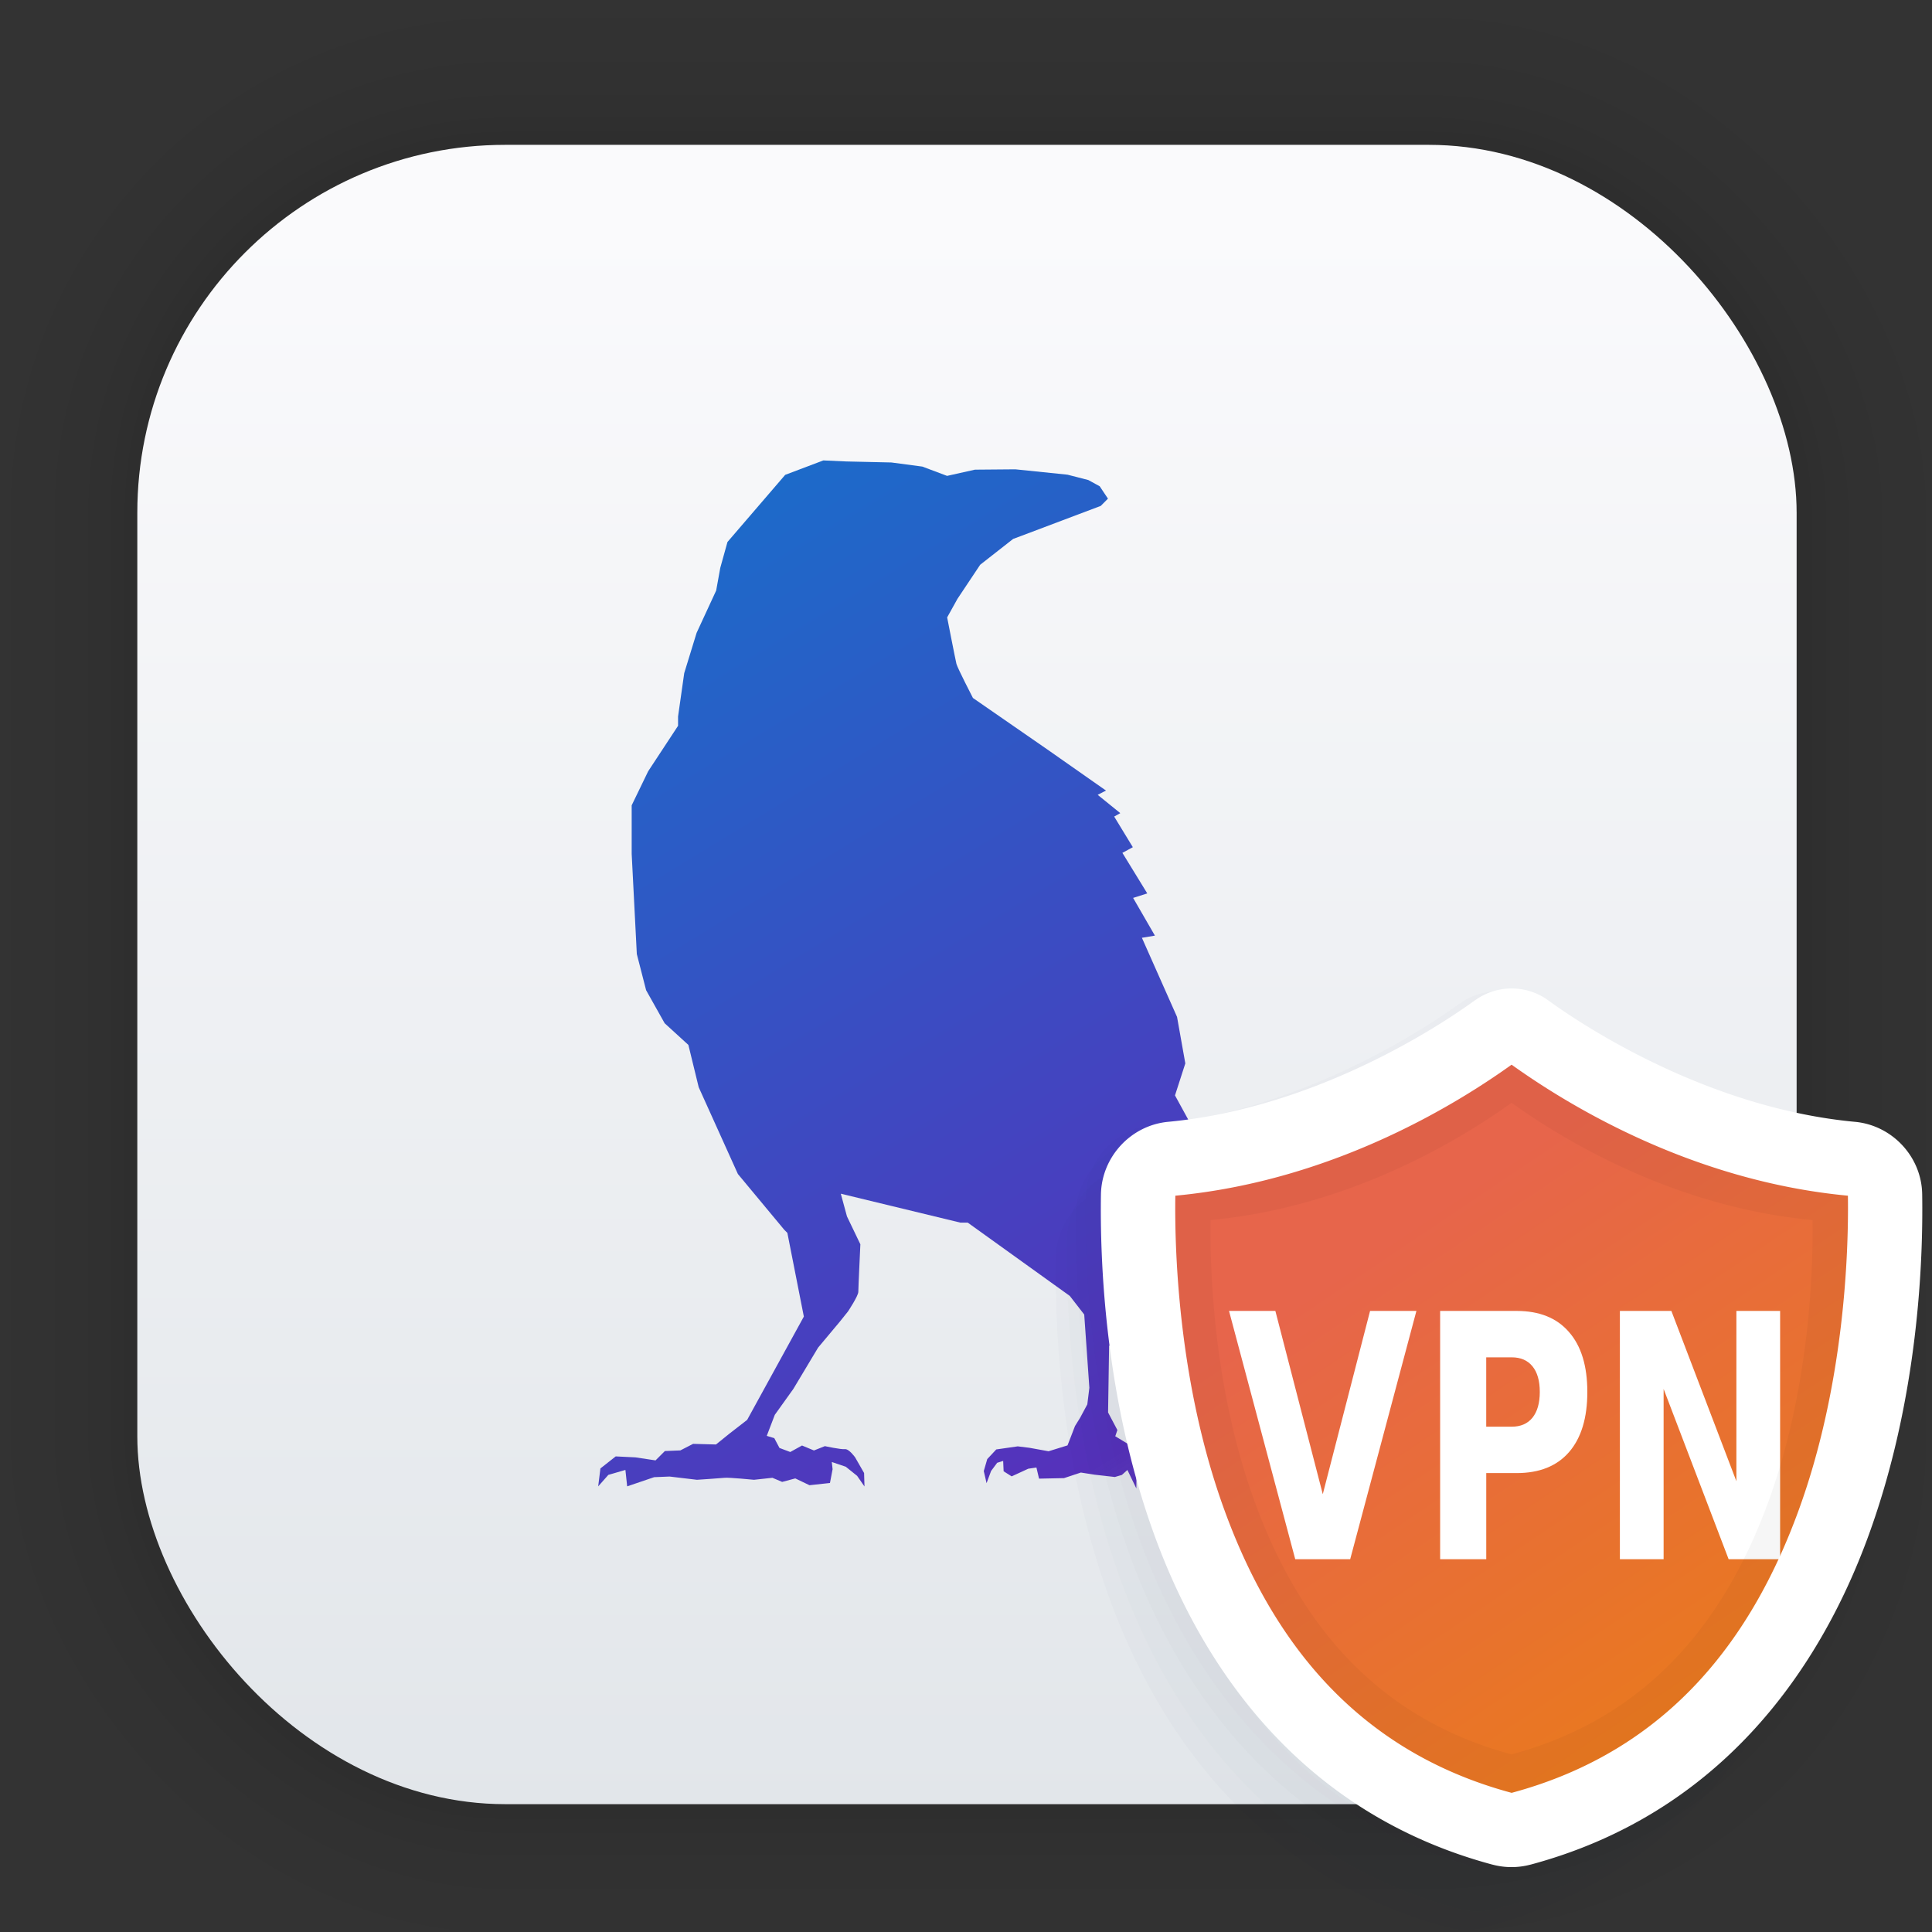 <?xml version="1.0" encoding="UTF-8" standalone="no"?>
<svg
   xmlns:dc="http://purl.org/dc/elements/1.1/"
   xmlns:cc="http://creativecommons.org/ns#"
   xmlns:rdf="http://www.w3.org/1999/02/22-rdf-syntax-ns#"
   xmlns:svg="http://www.w3.org/2000/svg"
   xmlns="http://www.w3.org/2000/svg"
   xmlns:xlink="http://www.w3.org/1999/xlink"
   xmlns:sodipodi="http://sodipodi.sourceforge.net/DTD/sodipodi-0.dtd"
   xmlns:inkscape="http://www.inkscape.org/namespaces/inkscape"
   width="128"
   height="128"
   viewBox="0 0 33.867 33.867"
   version="1.1"
   id="svg1443"
   inkscape:version="1.0.2 (e86c870879, 2021-01-15)"
   sodipodi:docname="riseup-vpn.svg">
  <rect x="0" y="0" width="33.867" height="33.867" fill="#333333" stroke="none"/>
  <defs
     id="defs1437">
    <linearGradient
       inkscape:collect="always"
       id="linearGradient910">
      <stop
         style="stop-color:#e7654b;stop-opacity:1"
         offset="0"
         id="stop906" />
      <stop
         style="stop-color:#e9791e;stop-opacity:1"
         offset="1"
         id="stop908" />
    </linearGradient>
    <linearGradient
       inkscape:collect="always"
       id="linearGradient877">
      <stop
         style="stop-color:#0780cf;stop-opacity:1"
         offset="0"
         id="stop873" />
      <stop
         style="stop-color:#5631bb;stop-opacity:1"
         offset="0.568"
         id="stop883" />
      <stop
         style="stop-color:#5206ac;stop-opacity:0;"
         offset="1"
         id="stop875" />
    </linearGradient>
    <linearGradient
       gradientTransform="matrix(0.976,0,0,0.976,-111.765,-37.183)"
       gradientUnits="userSpaceOnUse"
       y2="70.68"
       x2="132.211"
       y1="42.152"
       x1="132.211"
       id="linearGradient1632"
       xlink:href="#linearGradient1630"
       inkscape:collect="always" />
    <linearGradient
       id="linearGradient1630"
       inkscape:collect="always">
      <stop
         id="stop1626"
         offset="0"
         style="stop-color:#fafafc;stop-opacity:1" />
      <stop
         id="stop1628"
         offset="1"
         style="stop-color:#e2e6ea;stop-opacity:1" />
    </linearGradient>
    <filter
       color-interpolation-filters="sRGB"
       height="1.131"
       width="1.111"
       y="-0.066"
       x="-0.055"
       id="c-9">
      <feGaussianBlur
         id="feGaussianBlur1093"
         stdDeviation="1.106" />
    </filter>
    <linearGradient
       gradientUnits="userSpaceOnUse"
       gradientTransform="matrix(0.132,0,0,0.131,-32.379,1.087)"
       y2="269.49"
       y1="235.15"
       x2="657.65"
       x1="319.21"
       id="a-12">
      <stop
         id="stop1076"
         offset="0"
         stop-color="#e54c18" />
      <stop
         id="stop1078"
         offset="1"
         stop-color="#fec350" />
    </linearGradient>
    <linearGradient
       inkscape:collect="always"
       xlink:href="#linearGradient877"
       id="linearGradient881"
       gradientUnits="userSpaceOnUse"
       gradientTransform="translate(0.766,0.708)"
       x1="6.821"
       y1="3.541"
       x2="29.155"
       y2="40.177" />
    <linearGradient
       inkscape:collect="always"
       xlink:href="#linearGradient910"
       id="linearGradient912"
       x1="24.345"
       y1="21.704"
       x2="29.94"
       y2="30.039"
       gradientUnits="userSpaceOnUse"
       gradientTransform="translate(0.548,-0.347)" />
  </defs>
  <sodipodi:namedview
     id="base"
     pagecolor="#ffffff"
     bordercolor="#666666"
     borderopacity="1.0"
     inkscape:pageopacity="0.0"
     inkscape:pageshadow="2"
     inkscape:zoom="11.2"
     inkscape:cx="68.954433"
     inkscape:cy="81.025282"
     inkscape:document-units="mm"
     inkscape:current-layer="layer1"
     inkscape:document-rotation="0"
     showgrid="false"
     units="px"
     inkscape:window-width="1920"
     inkscape:window-height="1028"
     inkscape:window-x="0"
     inkscape:window-y="24"
     inkscape:window-maximized="1" />
  <g
     inkscape:label="Capa 1"
     inkscape:groupmode="layer"
     id="layer1">
    <g
       style="opacity:0.295"
       transform="matrix(0.976,0,0,0.976,-65.737,-37.183)"
       id="g1702">
      <rect
         ry="6.61"
         rx="6.61"
         y="40.71"
         x="69.84"
         height="29.811"
         width="29.811"
         id="rect1634"
         style="fill:none;fill-opacity:1;stroke:#000000;stroke-width:0.1;stroke-linecap:round;stroke-linejoin:round;stroke-miterlimit:4;stroke-dasharray:none;stroke-opacity:0.02" />
      <rect
         style="fill:none;fill-opacity:1;stroke:#000000;stroke-width:0.2;stroke-linecap:round;stroke-linejoin:round;stroke-miterlimit:4;stroke-dasharray:none;stroke-opacity:0.02"
         id="rect1638"
         width="29.811"
         height="29.811"
         x="69.84"
         y="40.71"
         rx="6.61"
         ry="6.61" />
      <rect
         ry="6.61"
         rx="6.61"
         y="40.71"
         x="69.84"
         height="29.811"
         width="29.811"
         id="rect1640"
         style="fill:none;fill-opacity:1;stroke:#000000;stroke-width:0.3;stroke-linecap:round;stroke-linejoin:round;stroke-miterlimit:4;stroke-dasharray:none;stroke-opacity:0.02" />
      <rect
         style="fill:none;fill-opacity:1;stroke:#000000;stroke-width:0.4;stroke-linecap:round;stroke-linejoin:round;stroke-miterlimit:4;stroke-dasharray:none;stroke-opacity:0.02"
         id="rect1642"
         width="29.811"
         height="29.811"
         x="69.84"
         y="40.71"
         rx="6.61"
         ry="6.61" />
      <rect
         ry="6.61"
         rx="6.61"
         y="40.71"
         x="69.84"
         height="29.811"
         width="29.811"
         id="rect1644"
         style="fill:none;fill-opacity:1;stroke:#000000;stroke-width:0.5;stroke-linecap:round;stroke-linejoin:round;stroke-miterlimit:4;stroke-dasharray:none;stroke-opacity:0.02" />
      <rect
         style="fill:none;fill-opacity:1;stroke:#000000;stroke-width:0.6;stroke-linecap:round;stroke-linejoin:round;stroke-miterlimit:4;stroke-dasharray:none;stroke-opacity:0.02"
         id="rect1646"
         width="29.811"
         height="29.811"
         x="69.84"
         y="40.71"
         rx="6.61"
         ry="6.61" />
      <rect
         ry="6.61"
         rx="6.61"
         y="40.71"
         x="69.84"
         height="29.811"
         width="29.811"
         id="rect1648"
         style="fill:none;fill-opacity:1;stroke:#000000;stroke-width:0.7;stroke-linecap:round;stroke-linejoin:round;stroke-miterlimit:4;stroke-dasharray:none;stroke-opacity:0.02" />
      <rect
         style="fill:none;fill-opacity:1;stroke:#000000;stroke-width:0.8;stroke-linecap:round;stroke-linejoin:round;stroke-miterlimit:4;stroke-dasharray:none;stroke-opacity:0.02"
         id="rect1650"
         width="29.811"
         height="29.811"
         x="69.84"
         y="40.71"
         rx="6.61"
         ry="6.61" />
      <rect
         ry="6.61"
         rx="6.61"
         y="40.71"
         x="69.84"
         height="29.811"
         width="29.811"
         id="rect1652"
         style="fill:none;fill-opacity:1;stroke:#000000;stroke-width:1;stroke-linecap:round;stroke-linejoin:round;stroke-miterlimit:4;stroke-dasharray:none;stroke-opacity:0.02" />
      <rect
         style="fill:none;fill-opacity:1;stroke:#000000;stroke-width:1.2;stroke-linecap:round;stroke-linejoin:round;stroke-miterlimit:4;stroke-dasharray:none;stroke-opacity:0.02"
         id="rect1654"
         width="29.811"
         height="29.811"
         x="69.84"
         y="40.71"
         rx="6.61"
         ry="6.61" />
      <rect
         ry="6.61"
         rx="6.61"
         y="40.71"
         x="69.84"
         height="29.811"
         width="29.811"
         id="rect1656"
         style="fill:none;fill-opacity:1;stroke:#000000;stroke-width:1.4;stroke-linecap:round;stroke-linejoin:round;stroke-miterlimit:4;stroke-dasharray:none;stroke-opacity:0.02" />
      <rect
         style="fill:none;fill-opacity:1;stroke:#000000;stroke-width:1.6;stroke-linecap:round;stroke-linejoin:round;stroke-miterlimit:4;stroke-dasharray:none;stroke-opacity:0.02"
         id="rect1658"
         width="29.811"
         height="29.811"
         x="69.84"
         y="40.71"
         rx="6.61"
         ry="6.61" />
      <rect
         ry="6.61"
         rx="6.61"
         y="40.71"
         x="69.84"
         height="29.811"
         width="29.811"
         id="rect1660"
         style="fill:none;fill-opacity:1;stroke:#000000;stroke-width:1.8;stroke-linecap:round;stroke-linejoin:round;stroke-miterlimit:4;stroke-dasharray:none;stroke-opacity:0.02" />
      <rect
         style="fill:none;fill-opacity:1;stroke:#000000;stroke-width:2;stroke-linecap:round;stroke-linejoin:round;stroke-miterlimit:4;stroke-dasharray:none;stroke-opacity:0.02"
         id="rect1662"
         width="29.811"
         height="29.811"
         x="69.84"
         y="40.71"
         rx="6.61"
         ry="6.61" />
      <rect
         ry="6.61"
         rx="6.61"
         y="40.71"
         x="69.84"
         height="29.811"
         width="29.811"
         id="rect1664"
         style="fill:none;fill-opacity:1;stroke:#000000;stroke-width:2.2;stroke-linecap:round;stroke-linejoin:round;stroke-miterlimit:4;stroke-dasharray:none;stroke-opacity:0.02" />
      <rect
         style="fill:none;fill-opacity:1;stroke:#000000;stroke-width:2.6;stroke-linecap:round;stroke-linejoin:round;stroke-miterlimit:4;stroke-dasharray:none;stroke-opacity:0.02"
         id="rect1666"
         width="29.811"
         height="29.811"
         x="69.84"
         y="40.71"
         rx="6.61"
         ry="6.61" />
      <rect
         ry="6.61"
         rx="6.61"
         y="40.71"
         x="69.84"
         height="29.811"
         width="29.811"
         id="rect1668"
         style="fill:none;fill-opacity:1;stroke:#000000;stroke-width:3;stroke-linecap:round;stroke-linejoin:round;stroke-miterlimit:4;stroke-dasharray:none;stroke-opacity:0.02" />
      <rect
         style="fill:none;fill-opacity:1;stroke:#000000;stroke-width:3.4;stroke-linecap:round;stroke-linejoin:round;stroke-miterlimit:4;stroke-dasharray:none;stroke-opacity:0.02"
         id="rect1670"
         width="29.811"
         height="29.811"
         x="69.84"
         y="40.71"
         rx="6.61"
         ry="6.61" />
      <rect
         ry="6.61"
         rx="6.61"
         y="40.71"
         x="69.84"
         height="29.811"
         width="29.811"
         id="rect1672"
         style="fill:none;fill-opacity:1;stroke:#000000;stroke-width:3.8;stroke-linecap:round;stroke-linejoin:round;stroke-miterlimit:4;stroke-dasharray:none;stroke-opacity:0.02" />
      <rect
         style="fill:none;fill-opacity:1;stroke:#000000;stroke-width:4.2;stroke-linecap:round;stroke-linejoin:round;stroke-miterlimit:4;stroke-dasharray:none;stroke-opacity:0.02"
         id="rect1674"
         width="29.811"
         height="29.811"
         x="69.84"
         y="40.71"
         rx="6.61"
         ry="6.61" />
      <rect
         ry="6.61"
         rx="6.61"
         y="40.71"
         x="69.84"
         height="29.811"
         width="29.811"
         id="rect1676"
         style="fill:none;fill-opacity:1;stroke:#000000;stroke-width:4.6;stroke-linecap:round;stroke-linejoin:round;stroke-miterlimit:4;stroke-dasharray:none;stroke-opacity:0.02" />
      <rect
         style="fill:none;fill-opacity:1;stroke:#000000;stroke-width:5;stroke-linecap:round;stroke-linejoin:round;stroke-miterlimit:4;stroke-dasharray:none;stroke-opacity:0.02"
         id="rect1678"
         width="29.811"
         height="29.811"
         x="69.84"
         y="40.71"
         rx="6.61"
         ry="6.61" />
    </g>
    <rect
       ry="6.449"
       rx="6.449"
       y="2.539"
       x="2.407"
       height="29.087"
       width="29.087"
       id="rect849"
       style="fill:url(#linearGradient1632);fill-opacity:1;stroke-width:2.688;stroke-linecap:round;stroke-linejoin:round" />
    <path
       style="fill:url(#linearGradient881);fill-opacity:1;stroke:none;stroke-width:0.227"
       d="m 17.055,12.235 c 0,0 -0.271,-0.525 -0.289,-0.597 -0.018,-0.072 -0.163,-0.815 -0.163,-0.815 l 0.181,-0.326 0.398,-0.597 0.578,-0.453 0.145,-0.054 1.391,-0.525 0.126,-0.127 -0.145,-0.217 -0.199,-0.109 -0.365,-0.094 -0.914,-0.094 -0.709,0.006 -0.488,0.109 -0.434,-0.163 -0.542,-0.072 -0.795,-0.018 -0.398,-0.018 -0.669,0.253 -1.012,1.177 -0.126,0.453 -0.072,0.398 -0.343,0.742 -0.217,0.706 -0.108,0.76 v 0.163 l -0.524,0.797 -0.289,0.597 v 0.851 l 0.09,1.756 0.163,0.634 0.325,0.579 0.416,0.38 0.181,0.742 0.687,1.521 0.813,0.978 0.054,0.054 0.289,1.467 -0.994,1.811 -0.312,0.242 -0.234,0.189 -0.401,-0.011 -0.224,0.115 -0.271,0.011 -0.164,0.164 -0.351,-0.053 -0.347,-0.017 -0.268,0.211 -0.039,0.314 0.178,-0.201 0.299,-0.087 0.031,0.288 0.473,-0.161 0.271,-0.011 0.479,0.057 c 0,0 0.415,-0.027 0.487,-0.035 0.072,-0.008 0.513,0.035 0.513,0.035 l 0.323,-0.035 0.171,0.072 0.23,-0.061 0.249,0.119 0.359,-0.039 0.046,-0.242 -0.014,-0.126 0.245,0.083 0.199,0.16 0.129,0.186 -0.007,-0.236 -0.157,-0.274 c 0,0 -0.107,-0.152 -0.179,-0.144 -0.072,0.008 -0.351,-0.053 -0.351,-0.053 l -0.192,0.076 -0.209,-0.087 -0.206,0.114 -0.189,-0.071 -0.091,-0.172 -0.132,-0.04 0.141,-0.369 0.325,-0.454 0.434,-0.724 0.379,-0.453 0.145,-0.181 c 0,0 0.181,-0.272 0.181,-0.344 0,-0.072 0.036,-0.833 0.036,-0.833 l -0.235,-0.489 -0.108,-0.398 2.096,0.507 H 16.964 l 1.789,1.285 0.253,0.326 0.09,1.285 -0.036,0.29 -0.126,0.235 -0.09,0.145 -0.078,0.203 -0.053,0.136 -0.332,0.103 -0.337,-0.061 -0.204,-0.025 -0.376,0.054 -0.158,0.169 -0.061,0.21 0.049,0.212 0.079,-0.213 0.107,-0.144 0.105,-0.033 0.008,0.182 0.141,0.089 0.291,-0.134 0.143,-0.021 0.046,0.195 0.437,-0.009 0.296,-0.098 0.243,0.038 0.353,0.04 0.123,-0.036 0.097,-0.087 0.157,0.325 0.002,-0.366 -0.152,-0.417 -0.22,-0.133 0.037,-0.109 -0.163,-0.308 0.018,-1.177 0.903,1.068 1.193,0.941 c 0,0 0.813,0.29 0.885,0.29 0.072,0 0.632,-0.072 0.632,-0.072 l 0.361,-0.597 -0.271,-0.815 0.108,-0.272 -0.578,-0.76 -1.225,-1.247 -0.293,-0.98 0.018,-0.67 -0.271,-0.706 -0.307,-0.561 0.181,-0.561 -0.145,-0.815 -0.616,-1.387 0.228,-0.038 -0.382,-0.661 0.248,-0.079 -0.436,-0.711 0.183,-0.099 -0.327,-0.537 0.107,-0.06 -0.396,-0.321 0.145,-0.075 -1.03,-0.722 z"
       id="path5892"
       inkscape:connector-curvature="0"
       sodipodi:nodetypes="csccccccccccccccccccccccccccccccccccccccccccccccccccccccscccccccccccccsccccccccccccscccccccccccccccccccccccccccccccccccccccccccscccccccccccccccccccccccc" />
    <g
       id="g943"
       style="opacity:0.127"
       transform="translate(0.548,-0.347)">
      <path
         style="color:#000000;font-style:normal;font-variant:normal;font-weight:normal;font-stretch:normal;font-size:medium;line-height:normal;font-family:sans-serif;font-variant-ligatures:normal;font-variant-position:normal;font-variant-caps:normal;font-variant-numeric:normal;font-variant-alternates:normal;font-variant-east-asian:normal;font-feature-settings:normal;font-variation-settings:normal;text-indent:0;text-align:start;text-decoration:none;text-decoration-line:none;text-decoration-style:solid;text-decoration-color:#000000;letter-spacing:normal;word-spacing:normal;text-transform:none;writing-mode:lr-tb;direction:ltr;text-orientation:mixed;dominant-baseline:auto;baseline-shift:baseline;text-anchor:start;white-space:normal;shape-padding:0;shape-margin:0;inline-size:0;clip-rule:nonzero;display:inline;overflow:visible;visibility:visible;isolation:auto;mix-blend-mode:normal;color-interpolation:sRGB;color-interpolation-filters:linearRGB;solid-color:#000000;solid-opacity:1;vector-effect:none;fill:#081633;fill-opacity:0.137;fill-rule:nonzero;stroke:none;stroke-linecap:square;stroke-linejoin:round;stroke-miterlimit:4;stroke-dasharray:none;stroke-dashoffset:0;stroke-opacity:1;color-rendering:auto;image-rendering:auto;shape-rendering:auto;text-rendering:auto;enable-background:accumulate;stop-color:#000000"
         d="m 25.684,17.729 c -0.224,0 -0.451,0.071 -0.641,0.209 v -0.002 c -0.683,0.497 -2.841,1.893 -5.379,2.131 -0.654,0.061 -1.166,0.616 -1.178,1.271 a 0.652,0.652 0 0 0 0,0.002 c -0.017,1.125 0.056,3.557 0.941,5.984 0.886,2.427 2.654,4.886 5.922,5.764 a 0.652,0.652 0 0 0 0.002,0 c 0.218,0.058 0.446,0.058 0.664,0 a 0.652,0.652 0 0 0 0.002,0 c 3.268,-0.877 5.036,-3.335 5.922,-5.762 0.886,-2.427 0.96,-4.862 0.943,-5.986 -0.008,-0.659 -0.524,-1.212 -1.178,-1.273 h -0.002 C 29.167,19.829 27.013,18.437 26.326,17.938 26.135,17.799 25.908,17.729 25.684,17.729 Z m 0,1.336 c 0.846,0.605 3.051,2.029 5.896,2.297 0.015,1.034 -0.069,3.337 -0.865,5.518 -0.795,2.179 -2.232,4.196 -5.027,4.949 v 0.002 c -0.002,-4.07e-4 -0.002,-0.002 -0.004,-0.002 -6.35e-4,7.5e-5 -0.001,-2.28e-4 -0.002,0 -2.797,-0.754 -4.234,-2.77 -5.029,-4.949 -0.796,-2.18 -0.879,-4.485 -0.863,-5.518 2.846,-0.268 5.049,-1.691 5.895,-2.297 z"
         id="path925" />
      <path
         style="color:#000000;font-style:normal;font-variant:normal;font-weight:normal;font-stretch:normal;font-size:medium;line-height:normal;font-family:sans-serif;font-variant-ligatures:normal;font-variant-position:normal;font-variant-caps:normal;font-variant-numeric:normal;font-variant-alternates:normal;font-variant-east-asian:normal;font-feature-settings:normal;font-variation-settings:normal;text-indent:0;text-align:start;text-decoration:none;text-decoration-line:none;text-decoration-style:solid;text-decoration-color:#000000;letter-spacing:normal;word-spacing:normal;text-transform:none;writing-mode:lr-tb;direction:ltr;text-orientation:mixed;dominant-baseline:auto;baseline-shift:baseline;text-anchor:start;white-space:normal;shape-padding:0;shape-margin:0;inline-size:0;clip-rule:nonzero;display:inline;overflow:visible;visibility:visible;isolation:auto;mix-blend-mode:normal;color-interpolation:sRGB;color-interpolation-filters:linearRGB;solid-color:#000000;solid-opacity:1;vector-effect:none;fill:#081633;fill-opacity:0.137;fill-rule:nonzero;stroke:none;stroke-linecap:square;stroke-linejoin:round;stroke-miterlimit:4;stroke-dasharray:none;stroke-dashoffset:0;stroke-opacity:1;color-rendering:auto;image-rendering:auto;shape-rendering:auto;text-rendering:auto;enable-background:accumulate;stop-color:#000000"
         d="m 25.511,18.004 c -0.224,0 -0.451,0.071 -0.641,0.209 v -0.002 c -0.683,0.497 -2.841,1.893 -5.379,2.131 -0.654,0.061 -1.166,0.616 -1.178,1.271 a 0.652,0.652 0 0 0 0,0.002 c -0.017,1.125 0.056,3.557 0.941,5.984 0.886,2.427 2.654,4.886 5.922,5.764 a 0.652,0.652 0 0 0 0.002,0 c 0.218,0.058 0.446,0.058 0.664,0 a 0.652,0.652 0 0 0 0.002,0 c 3.268,-0.877 5.036,-3.335 5.922,-5.762 0.886,-2.427 0.96,-4.862 0.943,-5.986 -0.008,-0.659 -0.524,-1.212 -1.178,-1.273 h -0.002 C 28.994,20.104 26.84,18.712 26.153,18.213 25.962,18.074 25.735,18.004 25.511,18.004 Z m 0,1.336 c 0.846,0.605 3.051,2.029 5.896,2.297 0.015,1.034 -0.069,3.337 -0.865,5.518 -0.795,2.179 -2.232,4.196 -5.027,4.949 v 0.002 c -0.002,-4.07e-4 -0.002,-0.002 -0.004,-0.002 -6.35e-4,7.5e-5 -0.001,-2.28e-4 -0.002,0 -2.797,-0.754 -4.234,-2.77 -5.029,-4.949 -0.796,-2.18 -0.879,-4.485 -0.863,-5.518 2.846,-0.268 5.049,-1.691 5.895,-2.297 z"
         id="path927" />
      <path
         style="color:#000000;font-style:normal;font-variant:normal;font-weight:normal;font-stretch:normal;font-size:medium;line-height:normal;font-family:sans-serif;font-variant-ligatures:normal;font-variant-position:normal;font-variant-caps:normal;font-variant-numeric:normal;font-variant-alternates:normal;font-variant-east-asian:normal;font-feature-settings:normal;font-variation-settings:normal;text-indent:0;text-align:start;text-decoration:none;text-decoration-line:none;text-decoration-style:solid;text-decoration-color:#000000;letter-spacing:normal;word-spacing:normal;text-transform:none;writing-mode:lr-tb;direction:ltr;text-orientation:mixed;dominant-baseline:auto;baseline-shift:baseline;text-anchor:start;white-space:normal;shape-padding:0;shape-margin:0;inline-size:0;clip-rule:nonzero;display:inline;overflow:visible;visibility:visible;isolation:auto;mix-blend-mode:normal;color-interpolation:sRGB;color-interpolation-filters:linearRGB;solid-color:#000000;solid-opacity:1;vector-effect:none;fill:#081633;fill-opacity:0.137;fill-rule:nonzero;stroke:none;stroke-linecap:square;stroke-linejoin:round;stroke-miterlimit:4;stroke-dasharray:none;stroke-dashoffset:0;stroke-opacity:1;color-rendering:auto;image-rendering:auto;shape-rendering:auto;text-rendering:auto;enable-background:accumulate;stop-color:#000000"
         d="m 25.355,18.451 c -0.224,0 -0.451,0.071 -0.641,0.209 v -0.002 c -0.683,0.497 -2.841,1.893 -5.379,2.131 -0.654,0.061 -1.166,0.616 -1.178,1.271 a 0.652,0.652 0 0 0 0,0.002 c -0.017,1.125 0.056,3.557 0.941,5.984 0.886,2.427 2.654,4.886 5.922,5.764 a 0.652,0.652 0 0 0 0.002,0 c 0.218,0.058 0.446,0.058 0.664,0 a 0.652,0.652 0 0 0 0.002,0 c 3.268,-0.877 5.036,-3.335 5.922,-5.762 0.886,-2.427 0.96,-4.862 0.943,-5.986 -0.008,-0.659 -0.524,-1.212 -1.178,-1.273 h -0.002 c -2.536,-0.238 -4.69,-1.63 -5.377,-2.129 -0.191,-0.139 -0.418,-0.209 -0.643,-0.209 z m 0,1.336 c 0.846,0.605 3.051,2.029 5.896,2.297 0.015,1.034 -0.069,3.337 -0.865,5.518 -0.795,2.179 -2.232,4.196 -5.027,4.949 v 0.002 c -0.002,-4.07e-4 -0.002,-0.002 -0.004,-0.002 -6.35e-4,7.5e-5 -0.001,-2.28e-4 -0.002,0 -2.797,-0.754 -4.234,-2.77 -5.029,-4.949 -0.796,-2.18 -0.879,-4.485 -0.863,-5.518 2.846,-0.268 5.049,-1.691 5.895,-2.297 z"
         id="path929" />
      <path
         style="color:#000000;font-style:normal;font-variant:normal;font-weight:normal;font-stretch:normal;font-size:medium;line-height:normal;font-family:sans-serif;font-variant-ligatures:normal;font-variant-position:normal;font-variant-caps:normal;font-variant-numeric:normal;font-variant-alternates:normal;font-variant-east-asian:normal;font-feature-settings:normal;font-variation-settings:normal;text-indent:0;text-align:start;text-decoration:none;text-decoration-line:none;text-decoration-style:solid;text-decoration-color:#000000;letter-spacing:normal;word-spacing:normal;text-transform:none;writing-mode:lr-tb;direction:ltr;text-orientation:mixed;dominant-baseline:auto;baseline-shift:baseline;text-anchor:start;white-space:normal;shape-padding:0;shape-margin:0;inline-size:0;clip-rule:nonzero;display:inline;overflow:visible;visibility:visible;isolation:auto;mix-blend-mode:normal;color-interpolation:sRGB;color-interpolation-filters:linearRGB;solid-color:#000000;solid-opacity:1;vector-effect:none;fill:#081633;fill-opacity:0.137;fill-rule:nonzero;stroke:none;stroke-linecap:square;stroke-linejoin:round;stroke-miterlimit:4;stroke-dasharray:none;stroke-dashoffset:0;stroke-opacity:1;color-rendering:auto;image-rendering:auto;shape-rendering:auto;text-rendering:auto;enable-background:accumulate;stop-color:#000000"
         d="m 25.159,18.773 c -0.224,0 -0.451,0.071 -0.641,0.209 v -0.002 c -0.683,0.497 -2.841,1.893 -5.379,2.131 -0.654,0.061 -1.166,0.616 -1.178,1.271 a 0.652,0.652 0 0 0 0,0.002 c -0.017,1.125 0.056,3.557 0.941,5.984 0.886,2.427 2.654,4.886 5.922,5.764 a 0.652,0.652 0 0 0 0.002,0 c 0.218,0.058 0.446,0.058 0.664,0 a 0.652,0.652 0 0 0 0.002,0 c 3.268,-0.877 5.036,-3.335 5.922,-5.762 0.886,-2.427 0.96,-4.862 0.943,-5.986 -0.008,-0.659 -0.524,-1.212 -1.178,-1.273 h -0.002 c -2.536,-0.238 -4.69,-1.63 -5.377,-2.129 -0.191,-0.139 -0.418,-0.209 -0.643,-0.209 z m 0,1.336 c 0.846,0.605 3.051,2.029 5.896,2.297 0.015,1.034 -0.069,3.337 -0.865,5.518 -0.795,2.179 -2.232,4.196 -5.027,4.949 v 0.002 c -0.002,-4.07e-4 -0.002,-0.002 -0.004,-0.002 -6.35e-4,7.5e-5 -0.001,-2.28e-4 -0.002,0 -2.797,-0.754 -4.234,-2.77 -5.029,-4.949 -0.796,-2.18 -0.879,-4.485 -0.863,-5.518 2.846,-0.268 5.049,-1.691 5.895,-2.297 z"
         id="path931" />
    </g>
    <path
       style="color:#000000;font-style:normal;font-variant:normal;font-weight:normal;font-stretch:normal;font-size:medium;line-height:normal;font-family:sans-serif;font-variant-ligatures:normal;font-variant-position:normal;font-variant-caps:normal;font-variant-numeric:normal;font-variant-alternates:normal;font-variant-east-asian:normal;font-feature-settings:normal;font-variation-settings:normal;text-indent:0;text-align:start;text-decoration:none;text-decoration-line:none;text-decoration-style:solid;text-decoration-color:#000000;letter-spacing:normal;word-spacing:normal;text-transform:none;writing-mode:lr-tb;direction:ltr;text-orientation:mixed;dominant-baseline:auto;baseline-shift:baseline;text-anchor:start;white-space:normal;shape-padding:0;shape-margin:0;inline-size:0;clip-rule:nonzero;display:inline;overflow:visible;visibility:visible;isolation:auto;mix-blend-mode:normal;color-interpolation:sRGB;color-interpolation-filters:linearRGB;solid-color:#000000;solid-opacity:1;vector-effect:none;fill:url(#linearGradient912);fill-opacity:1;fill-rule:nonzero;stroke:none;stroke-width:1.303;stroke-linecap:square;stroke-linejoin:round;stroke-miterlimit:4;stroke-dasharray:none;stroke-dashoffset:0;stroke-opacity:1;color-rendering:auto;image-rendering:auto;shape-rendering:auto;text-rendering:auto;enable-background:accumulate;stop-color:#000000"
       d="m 26.497,17.977 c -0.091,0 -0.181,0.028 -0.258,0.084 -0.734,0.535 -2.966,1.996 -5.701,2.252 -0.329,0.03 -0.582,0.304 -0.588,0.634 -0.033,2.157 0.313,9.48 6.382,11.11 0.108,0.029 0.222,0.029 0.329,0 6.069,-1.628 6.415,-8.953 6.383,-11.11 -0.004,-0.331 -0.258,-0.604 -0.588,-0.634 -2.735,-0.256 -4.966,-1.717 -5.702,-2.252 -0.077,-0.056 -0.168,-0.084 -0.258,-0.084 z"
       id="path916" />
    <g
       aria-label="VPN"
       transform="matrix(0.553,0,0,0.768,2.584,1.241)"
       id="text864"
       style="font-style:normal;font-variant:normal;font-weight:bold;font-stretch:normal;font-size:7.774px;line-height:1.25;font-family:sans-serif;-inkscape-font-specification:'sans-serif Bold';fill:#ffffff;fill-opacity:1;stroke:none;stroke-width:0.194">
      <path
         d="m 34.286,28.306 h 1.469 l 1.503,4.183 1.499,-4.183 h 1.469 l -2.099,5.667 h -1.742 z"
         style="fill:#ffffff;stroke-width:0.194"
         id="path866" />
      <path
         d="m 40.978,28.306 h 2.426 q 1.082,0 1.659,0.482 0.581,0.478 0.581,1.367 0,0.892 -0.581,1.374 -0.577,0.478 -1.659,0.478 h -0.964 v 1.966 H 40.978 Z m 1.461,1.059 v 1.583 h 0.809 q 0.425,0 0.657,-0.205 0.232,-0.209 0.232,-0.588 0,-0.38 -0.232,-0.585 -0.232,-0.205 -0.657,-0.205 z"
         style="fill:#ffffff;stroke-width:0.194"
         id="path868" />
      <path
         d="m 46.676,28.306 h 1.632 l 2.061,3.887 v -3.887 h 1.386 v 5.667 h -1.632 l -2.061,-3.887 v 3.887 h -1.386 z"
         style="fill:#ffffff;stroke-width:0.194"
         id="path870" />
    </g>
    <path
       style="color:#000000;font-style:normal;font-variant:normal;font-weight:normal;font-stretch:normal;font-size:medium;line-height:normal;font-family:sans-serif;font-variant-ligatures:normal;font-variant-position:normal;font-variant-caps:normal;font-variant-numeric:normal;font-variant-alternates:normal;font-variant-east-asian:normal;font-feature-settings:normal;font-variation-settings:normal;text-indent:0;text-align:start;text-decoration:none;text-decoration-line:none;text-decoration-style:solid;text-decoration-color:#000000;letter-spacing:normal;word-spacing:normal;text-transform:none;writing-mode:lr-tb;direction:ltr;text-orientation:mixed;dominant-baseline:auto;baseline-shift:baseline;text-anchor:start;white-space:normal;shape-padding:0;shape-margin:0;inline-size:0;clip-rule:nonzero;display:inline;overflow:visible;visibility:visible;isolation:auto;mix-blend-mode:normal;color-interpolation:sRGB;color-interpolation-filters:linearRGB;solid-color:#000000;solid-opacity:1;vector-effect:none;fill:#111111;fill-opacity:0.038;fill-rule:nonzero;stroke:none;stroke-width:0.895;stroke-linecap:square;stroke-linejoin:round;stroke-miterlimit:4;stroke-dasharray:none;stroke-dashoffset:0;stroke-opacity:1;color-rendering:auto;image-rendering:auto;shape-rendering:auto;text-rendering:auto;enable-background:accumulate;stop-color:#000000"
       d="m 26.497,18.137 c -0.201,0 -0.404,0.063 -0.573,0.187 v -0.002 c -0.611,0.445 -2.542,1.694 -4.813,1.907 -0.585,0.055 -1.044,0.551 -1.054,1.138 a 0.583,0.583 0 0 0 0,0.002 c -0.015,1.006 0.05,3.183 0.842,5.355 0.793,2.172 2.375,4.372 5.299,5.157 a 0.583,0.583 0 0 0 0.002,0 c 0.195,0.052 0.399,0.052 0.594,0 a 0.583,0.583 0 0 0 0.002,0 c 2.924,-0.784 4.506,-2.984 5.299,-5.156 0.793,-2.172 0.859,-4.351 0.844,-5.357 -0.007,-0.59 -0.469,-1.085 -1.054,-1.14 h -0.002 c -2.269,-0.213 -4.197,-1.459 -4.811,-1.905 -0.171,-0.125 -0.374,-0.187 -0.575,-0.187 z m 0,1.195 c 0.757,0.542 2.73,1.816 5.276,2.055 0.013,0.925 -0.062,2.986 -0.774,4.937 -0.712,1.95 -1.997,3.755 -4.499,4.429 v 0.002 c -0.001,-3.65e-4 -0.002,-0.001 -0.004,-0.002 -5.68e-4,6.7e-5 -9.85e-4,-2.04e-4 -0.002,0 -2.503,-0.674 -3.789,-2.478 -4.5,-4.429 -0.712,-1.951 -0.787,-4.013 -0.772,-4.937 2.546,-0.239 4.518,-1.513 5.275,-2.055 z"
       id="path920" />
    <path
       style="color:#000000;font-style:normal;font-variant:normal;font-weight:normal;font-stretch:normal;font-size:medium;line-height:normal;font-family:sans-serif;font-variant-ligatures:normal;font-variant-position:normal;font-variant-caps:normal;font-variant-numeric:normal;font-variant-alternates:normal;font-variant-east-asian:normal;font-feature-settings:normal;font-variation-settings:normal;text-indent:0;text-align:start;text-decoration:none;text-decoration-line:none;text-decoration-style:solid;text-decoration-color:#000000;letter-spacing:normal;word-spacing:normal;text-transform:none;writing-mode:lr-tb;direction:ltr;text-orientation:mixed;dominant-baseline:auto;baseline-shift:baseline;text-anchor:start;white-space:normal;shape-padding:0;shape-margin:0;inline-size:0;clip-rule:nonzero;display:inline;overflow:visible;visibility:visible;isolation:auto;mix-blend-mode:normal;color-interpolation:sRGB;color-interpolation-filters:linearRGB;solid-color:#000000;solid-opacity:1;vector-effect:none;fill:#ffffff;fill-opacity:1;fill-rule:nonzero;stroke:none;stroke-linecap:square;stroke-linejoin:round;stroke-miterlimit:4;stroke-dasharray:none;stroke-dashoffset:0;stroke-opacity:1;color-rendering:auto;image-rendering:auto;shape-rendering:auto;text-rendering:auto;enable-background:accumulate;stop-color:#000000"
       d="m 26.497,17.327 c -0.224,0 -0.451,0.071 -0.641,0.209 v -0.002 c -0.683,0.497 -2.841,1.893 -5.379,2.131 -0.654,0.061 -1.166,0.616 -1.178,1.271 a 0.652,0.652 0 0 0 0,0.002 c -0.017,1.125 0.056,3.557 0.941,5.984 0.886,2.427 2.654,4.886 5.922,5.764 a 0.652,0.652 0 0 0 0.002,0 c 0.218,0.058 0.446,0.058 0.664,0 a 0.652,0.652 0 0 0 0.002,0 c 3.268,-0.877 5.036,-3.335 5.922,-5.762 0.886,-2.427 0.96,-4.862 0.943,-5.986 -0.008,-0.659 -0.524,-1.212 -1.178,-1.273 h -0.002 C 29.98,19.427 27.826,18.035 27.14,17.536 26.949,17.396 26.721,17.327 26.497,17.327 Z m 0,1.336 c 0.846,0.605 3.051,2.029 5.896,2.297 0.015,1.034 -0.069,3.337 -0.865,5.518 -0.795,2.179 -2.232,4.196 -5.027,4.949 v 0.002 c -0.002,-4.07e-4 -0.002,-0.002 -0.004,-0.002 -6.35e-4,7.5e-5 -0.001,-2.28e-4 -0.002,0 -2.797,-0.754 -4.234,-2.77 -5.029,-4.949 -0.796,-2.18 -0.879,-4.485 -0.863,-5.518 2.846,-0.268 5.049,-1.691 5.895,-2.297 z"
       id="path918" />
  </g>
</svg>
